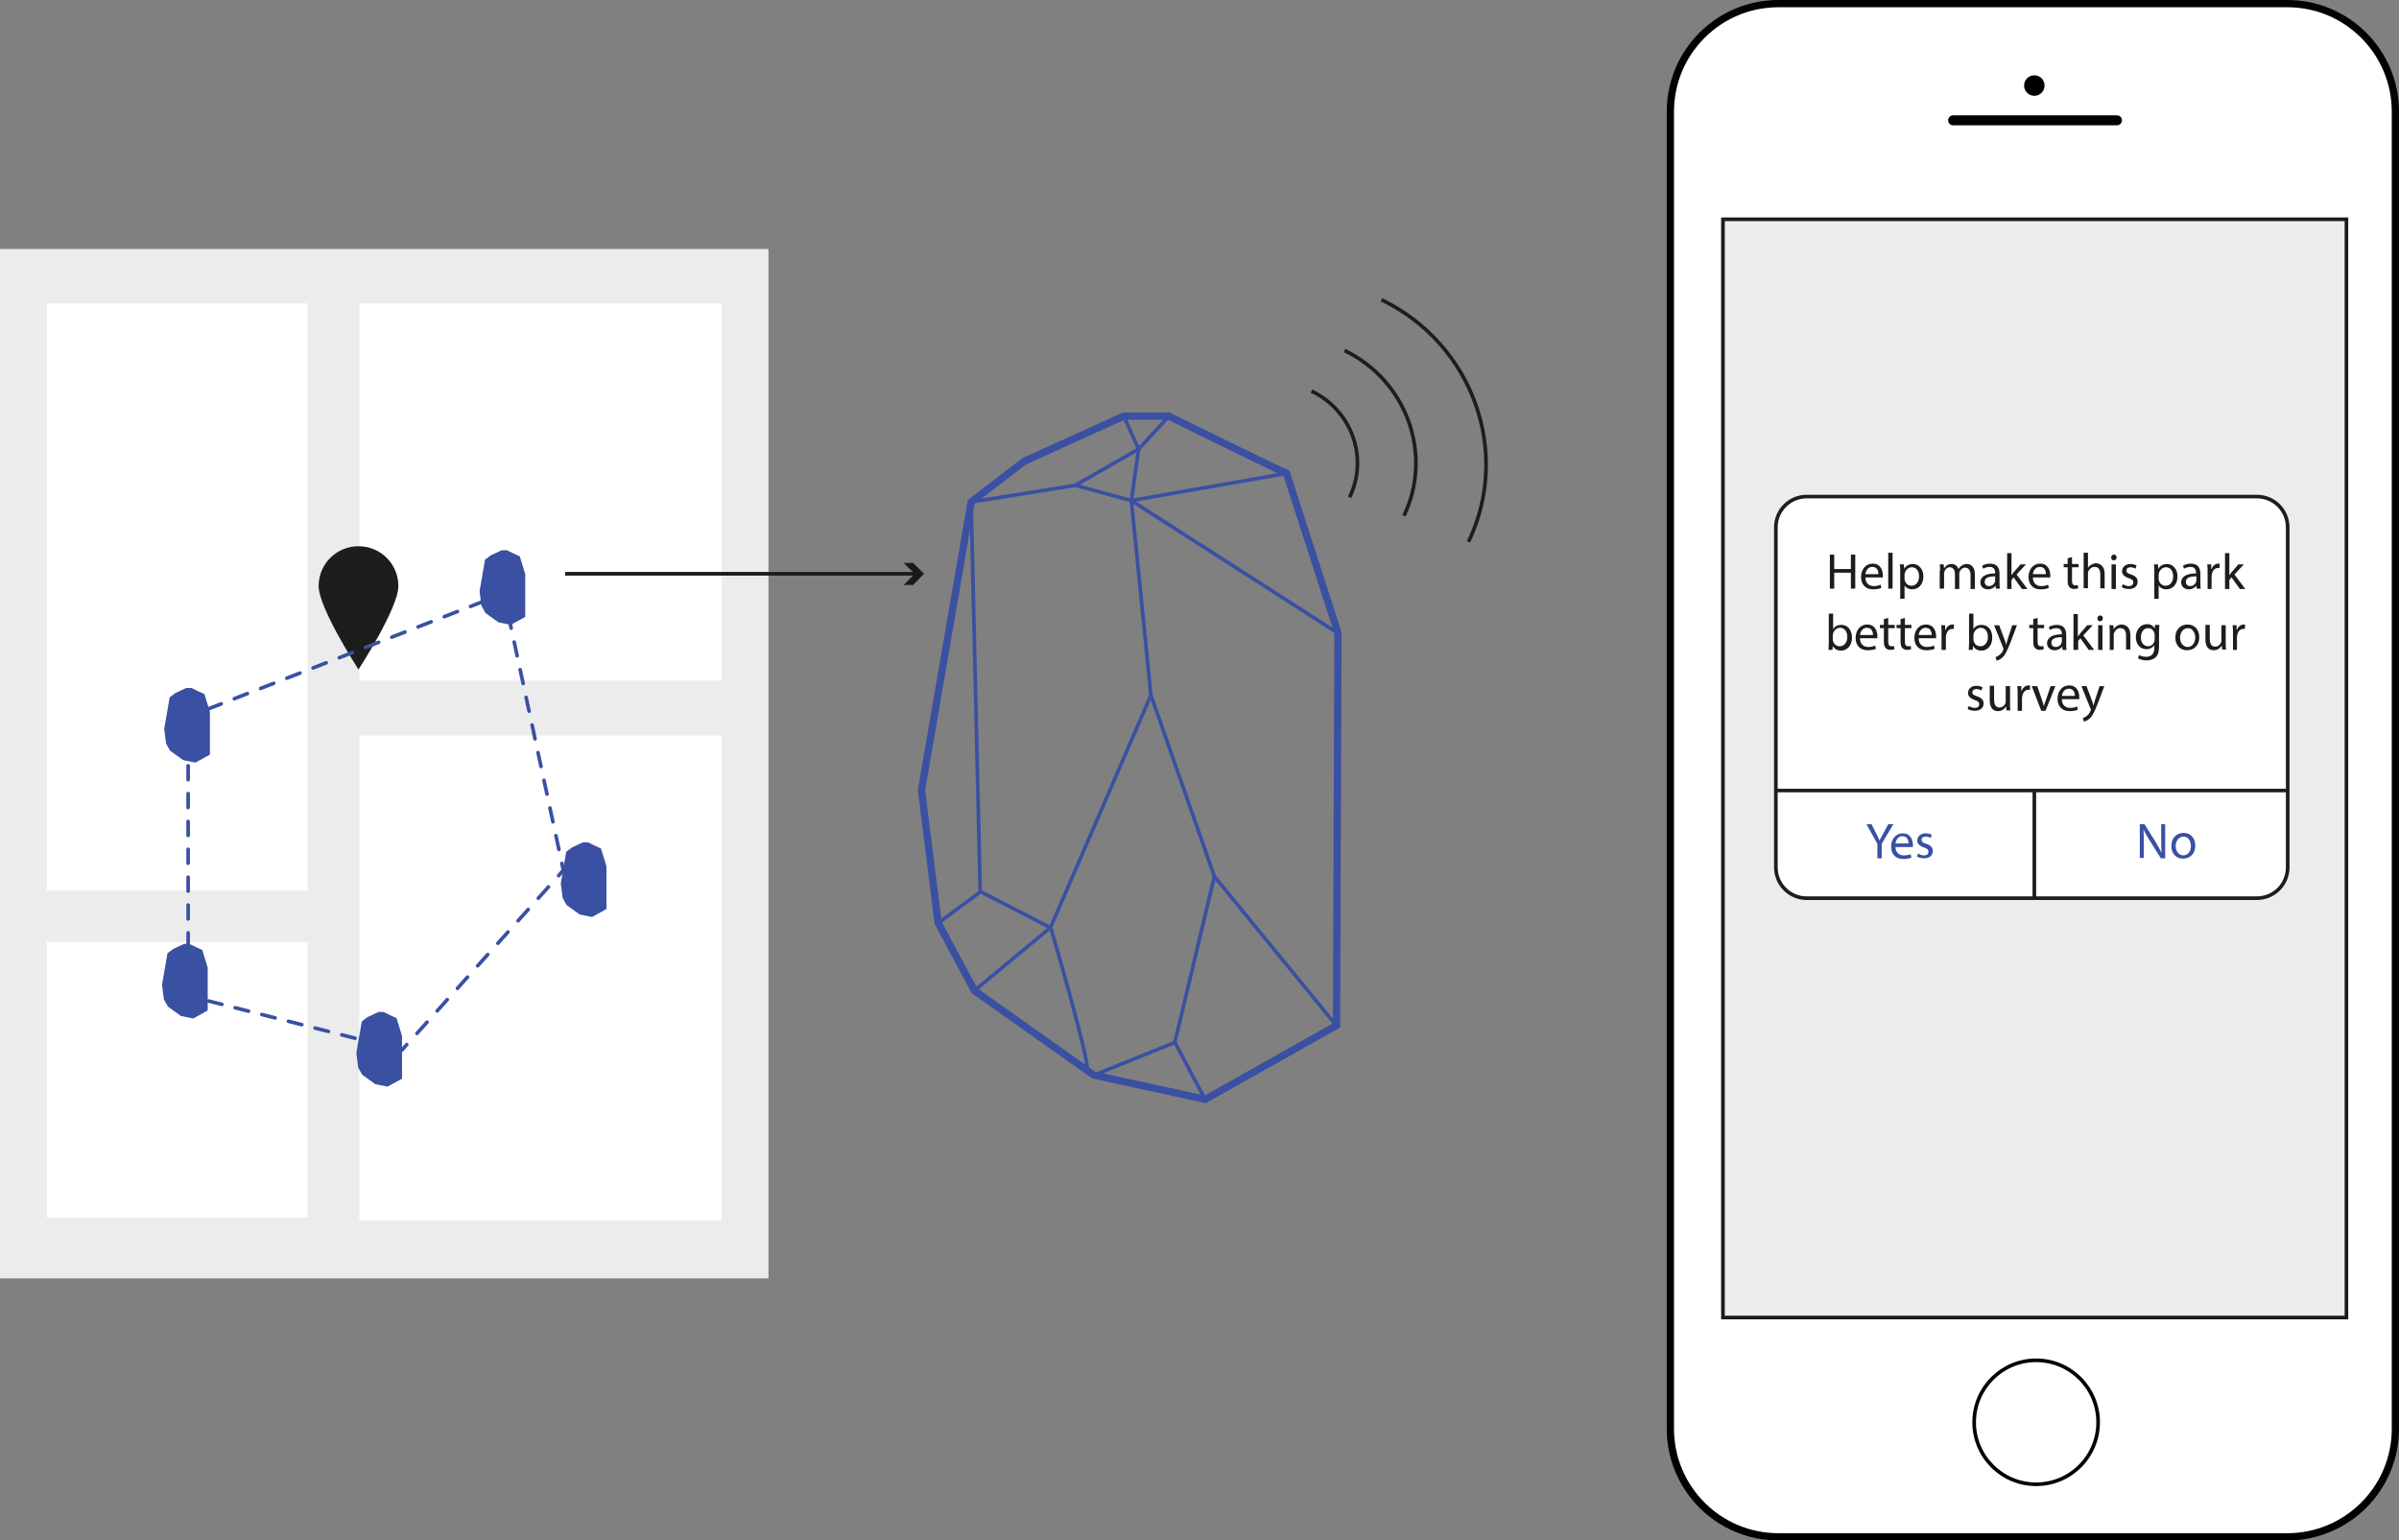 <?xml version="1.0" encoding="utf-8"?>
<!-- Generator: Adobe Illustrator 19.1.0, SVG Export Plug-In . SVG Version: 6.00 Build 0)  -->
<svg version="1.1" id="Layer_1" xmlns="http://www.w3.org/2000/svg" xmlns:xlink="http://www.w3.org/1999/xlink" x="0px" y="0px"
	 viewBox="0 0 661.8 425" style="enable-background:new 0 0 661.8 425;" xml:space="preserve">
<rect x="0" y="0" width="661.8" height="425" fill="#808080" stroke="none"/>
<style type="text/css">
	.st0{fill:#ECECEC;}
	.st1{fill:#FFFFFF;}
	.st2{fill:#FFFFFF;stroke:#010101;stroke-width:2;stroke-miterlimit:10;}
	.st3{fill:#ECECEC;stroke:#1A1A1A;stroke-miterlimit:10;}
	.st4{fill:#FFFFFF;stroke:#010101;stroke-miterlimit:10;}
	.st5{fill:#010101;stroke:#FFFFFF;stroke-width:0.746;stroke-miterlimit:10;}
	.st6{fill:#010101;stroke:#FFFFFF;stroke-width:0.853;stroke-miterlimit:10;}
	.st7{fill:none;stroke:#1D1D1B;stroke-miterlimit:10;}
	.st8{fill:none;}
	.st9{fill:#1D1D1B;}
	.st10{fill:none;stroke:#1D1D1B;stroke-width:0.982;stroke-miterlimit:10;}
	.st11{fill:#3A50A2;}
	.st12{fill:none;stroke:#3A50A2;stroke-width:2;stroke-miterlimit:10;}
	.st13{fill:none;stroke:#3A50A2;stroke-miterlimit:10;}
	.st14{fill:none;stroke:#3A50A2;stroke-linecap:round;stroke-linejoin:round;}
	.st15{fill:none;stroke:#3A50A2;stroke-linecap:round;stroke-linejoin:round;stroke-dasharray:3.903,3.903;}
	.st16{fill:none;stroke:#3A50A2;stroke-linecap:round;stroke-linejoin:round;stroke-dasharray:4.178,4.178;}
	.st17{fill:none;stroke:#3A50A2;stroke-linecap:round;stroke-linejoin:round;stroke-dasharray:3.791,3.791;}
	.st18{fill:none;stroke:#3A50A2;stroke-linecap:round;stroke-linejoin:round;stroke-dasharray:3.842,3.842;}
	.st19{fill:none;stroke:#3A50A2;stroke-linecap:round;stroke-linejoin:round;stroke-dasharray:3.887,3.887;}
	.st20{fill:none;stroke:#1A1A1A;stroke-miterlimit:10;}
	.st21{fill:#1A1A1A;}
</style>
<rect x="0" y="68.7" class="st0" width="212" height="284"/>
<rect x="12.9" y="259.9" class="st1" width="72" height="76"/>
<g>
	<rect x="12.9" y="83.7" class="st1" width="72" height="162"/>
	<g>
		<rect x="99.1" y="83.7" class="st1" width="100" height="104.1"/>
		<rect x="99.1" y="202.9" class="st1" width="100" height="133.8"/>
	</g>
</g>
<path class="st2" d="M660.8,394.2c0,16.5-13.4,29.8-29.8,29.8H490.6c-16.5,0-29.8-13.4-29.8-29.8V30.8c0-16.5,13.4-29.8,29.8-29.8
	H631c16.5,0,29.8,13.4,29.8,29.8V394.2z"/>
<rect x="475.3" y="60.5" class="st3" width="172" height="303"/>
<g>
	<circle class="st4" cx="561.7" cy="392.4" r="17.1"/>
</g>
<circle class="st5" cx="561.2" cy="23.6" r="3.2"/>
<path class="st6" d="M584,35h-45.2c-1,0-1.8-0.8-1.8-1.8l0,0c0-1,0.8-1.8,1.8-1.8H584c1,0,1.8,0.8,1.8,1.8l0,0
	C585.8,34.2,585,35,584,35z"/>
<g>
	<path class="st1" d="M631.1,239.3c0,4.7-3.8,8.5-8.5,8.5H498.4c-4.7,0-8.5-3.8-8.5-8.5v-93.8c0-4.7,3.8-8.5,8.5-8.5h124.2
		c4.7,0,8.5,3.8,8.5,8.5V239.3z"/>
	<path class="st7" d="M631.1,239.3c0,4.7-3.8,8.5-8.5,8.5H498.4c-4.7,0-8.5-3.8-8.5-8.5v-93.8c0-4.7,3.8-8.5,8.5-8.5h124.2
		c4.7,0,8.5,3.8,8.5,8.5V239.3z"/>
</g>
<g>
	<rect x="502" y="152.5" class="st8" width="118.9" height="53.2"/>
	<path class="st9" d="M506,153v4h4.6v-4h1.2v9.4h-1.2V158H506v4.4h-1.2V153H506z"/>
	<path class="st9" d="M514.6,159.3c0,1.7,1.1,2.4,2.3,2.4c0.9,0,1.4-0.2,1.9-0.4l0.2,0.9c-0.4,0.2-1.2,0.4-2.3,0.4
		c-2.1,0-3.3-1.4-3.3-3.4s1.2-3.7,3.2-3.7c2.2,0,2.8,1.9,2.8,3.2c0,0.3,0,0.4,0,0.6H514.6z M518.2,158.4c0-0.8-0.3-2-1.7-2
		c-1.2,0-1.8,1.1-1.9,2H518.2z"/>
	<path class="st9" d="M520.9,152.5h1.2v9.9h-1.2V152.5z"/>
	<path class="st9" d="M524.2,157.9c0-0.9,0-1.6-0.1-2.2h1.1l0.1,1.2h0c0.5-0.8,1.3-1.3,2.4-1.3c1.6,0,2.9,1.4,2.9,3.4
		c0,2.4-1.5,3.6-3.1,3.6c-0.9,0-1.7-0.4-2.1-1.1h0v3.7h-1.2V157.9z M525.4,159.7c0,0.2,0,0.4,0.1,0.5c0.2,0.9,1,1.4,1.8,1.4
		c1.3,0,2.1-1.1,2.1-2.6c0-1.4-0.7-2.5-2-2.5c-0.8,0-1.6,0.6-1.9,1.5c0,0.2-0.1,0.3-0.1,0.5V159.7z"/>
	<path class="st9" d="M535.2,157.5c0-0.7,0-1.3-0.1-1.8h1.1l0.1,1.1h0c0.4-0.6,1-1.2,2.1-1.2c0.9,0,1.6,0.6,1.9,1.4h0
		c0.2-0.4,0.5-0.7,0.8-0.9c0.4-0.3,0.9-0.5,1.5-0.5c0.9,0,2.2,0.6,2.2,2.9v4h-1.2v-3.8c0-1.3-0.5-2.1-1.5-2.1
		c-0.7,0-1.2,0.5-1.5,1.1c-0.1,0.2-0.1,0.4-0.1,0.6v4.2h-1.2v-4.1c0-1.1-0.5-1.9-1.4-1.9c-0.8,0-1.3,0.6-1.5,1.2
		c-0.1,0.2-0.1,0.4-0.1,0.6v4.1h-1.2V157.5z"/>
	<path class="st9" d="M550.6,162.5l-0.1-0.9h0c-0.4,0.5-1.1,1-2.1,1c-1.4,0-2.1-1-2.1-1.9c0-1.6,1.5-2.5,4.1-2.5V158
		c0-0.6-0.2-1.6-1.5-1.6c-0.6,0-1.3,0.2-1.8,0.5l-0.3-0.8c0.6-0.4,1.4-0.6,2.2-0.6c2.1,0,2.6,1.4,2.6,2.8v2.5c0,0.6,0,1.2,0.1,1.6
		H550.6z M550.4,159c-1.3,0-2.9,0.2-2.9,1.5c0,0.8,0.5,1.2,1.2,1.2c0.9,0,1.4-0.6,1.6-1.1c0-0.1,0.1-0.3,0.1-0.4V159z"/>
	<path class="st9" d="M554.8,158.8L554.8,158.8c0.2-0.2,0.4-0.5,0.6-0.8l2-2.3h1.5l-2.6,2.8l3,4h-1.5l-2.3-3.2l-0.6,0.7v2.5h-1.2
		v-9.9h1.2V158.8z"/>
	<path class="st9" d="M560.8,159.3c0,1.7,1.1,2.4,2.3,2.4c0.9,0,1.4-0.2,1.9-0.4l0.2,0.9c-0.4,0.2-1.2,0.4-2.3,0.4
		c-2.1,0-3.3-1.4-3.3-3.4s1.2-3.7,3.2-3.7c2.2,0,2.8,1.9,2.8,3.2c0,0.3,0,0.4,0,0.6H560.8z M564.4,158.4c0-0.8-0.3-2-1.7-2
		c-1.2,0-1.8,1.1-1.9,2H564.4z"/>
	<path class="st9" d="M571.6,153.7v1.9h1.8v0.9h-1.8v3.7c0,0.8,0.2,1.3,0.9,1.3c0.3,0,0.6,0,0.7-0.1l0.1,0.9
		c-0.2,0.1-0.6,0.2-1.1,0.2c-0.6,0-1-0.2-1.3-0.5c-0.4-0.4-0.5-1-0.5-1.8v-3.7h-1.1v-0.9h1.1v-1.6L571.6,153.7z"/>
	<path class="st9" d="M574.8,152.5h1.2v4.2h0c0.2-0.4,0.5-0.7,0.9-0.9c0.4-0.2,0.8-0.4,1.3-0.4c0.9,0,2.4,0.6,2.4,2.9v4h-1.2v-3.9
		c0-1.1-0.4-2-1.6-2c-0.8,0-1.4,0.6-1.7,1.2c-0.1,0.2-0.1,0.4-0.1,0.6v4.1h-1.2V152.5z"/>
	<path class="st9" d="M583.9,153.8c0,0.4-0.3,0.8-0.8,0.8c-0.4,0-0.7-0.3-0.7-0.8c0-0.4,0.3-0.8,0.8-0.8
		C583.6,153,583.9,153.3,583.9,153.8z M582.5,162.5v-6.8h1.2v6.8H582.5z"/>
	<path class="st9" d="M585.6,161.2c0.4,0.2,1,0.5,1.6,0.5c0.9,0,1.3-0.4,1.3-1c0-0.6-0.3-0.9-1.3-1.2c-1.2-0.4-1.8-1.1-1.8-1.9
		c0-1.1,0.9-2,2.3-2c0.7,0,1.3,0.2,1.7,0.4l-0.3,0.9c-0.3-0.2-0.8-0.4-1.4-0.4c-0.7,0-1.1,0.4-1.1,0.9c0,0.6,0.4,0.8,1.3,1.1
		c1.2,0.4,1.8,1,1.8,2c0,1.2-0.9,2-2.5,2c-0.7,0-1.4-0.2-1.9-0.5L585.6,161.2z"/>
	<path class="st9" d="M594.3,157.9c0-0.9,0-1.6-0.1-2.2h1.1l0.1,1.2h0c0.5-0.8,1.3-1.3,2.4-1.3c1.6,0,2.9,1.4,2.9,3.4
		c0,2.4-1.5,3.6-3.1,3.6c-0.9,0-1.7-0.4-2.1-1.1h0v3.7h-1.2V157.9z M595.5,159.7c0,0.2,0,0.4,0.1,0.5c0.2,0.9,1,1.4,1.8,1.4
		c1.3,0,2.1-1.1,2.1-2.6c0-1.4-0.7-2.5-2-2.5c-0.8,0-1.6,0.6-1.9,1.5c0,0.2-0.1,0.3-0.1,0.5V159.7z"/>
	<path class="st9" d="M606,162.5l-0.1-0.9h0c-0.4,0.5-1.1,1-2.1,1c-1.4,0-2.1-1-2.1-1.9c0-1.6,1.5-2.5,4.1-2.5V158
		c0-0.6-0.2-1.6-1.5-1.6c-0.6,0-1.3,0.2-1.8,0.5l-0.3-0.8c0.6-0.4,1.4-0.6,2.2-0.6c2.1,0,2.6,1.4,2.6,2.8v2.5c0,0.6,0,1.2,0.1,1.6
		H606z M605.9,159c-1.3,0-2.9,0.2-2.9,1.5c0,0.8,0.5,1.2,1.2,1.2c0.9,0,1.4-0.6,1.6-1.1c0-0.1,0.1-0.3,0.1-0.4V159z"/>
	<path class="st9" d="M609,157.8c0-0.8,0-1.5-0.1-2.1h1.1l0,1.3h0.1c0.3-0.9,1-1.5,1.9-1.5c0.1,0,0.2,0,0.3,0v1.2
		c-0.1,0-0.3,0-0.4,0c-0.9,0-1.5,0.7-1.7,1.6c0,0.2-0.1,0.4-0.1,0.6v3.6H609V157.8z"/>
	<path class="st9" d="M614.9,158.8L614.9,158.8c0.2-0.2,0.4-0.5,0.6-0.8l2-2.3h1.5l-2.6,2.8l3,4h-1.5l-2.3-3.2l-0.6,0.7v2.5h-1.2
		v-9.9h1.2V158.8z"/>
	<path class="st9" d="M504.4,179.3c0-0.5,0.1-1.1,0.1-1.8v-8.2h1.2v4.3h0c0.4-0.8,1.2-1.2,2.3-1.2c1.7,0,2.9,1.4,2.9,3.5
		c0,2.4-1.5,3.6-3,3.6c-1,0-1.8-0.4-2.3-1.3h0l-0.1,1.1H504.4z M505.6,176.5c0,0.2,0,0.3,0.1,0.4c0.2,0.9,1,1.4,1.8,1.4
		c1.3,0,2.1-1.1,2.1-2.6c0-1.4-0.7-2.5-2-2.5c-0.8,0-1.6,0.6-1.9,1.5c0,0.1-0.1,0.3-0.1,0.5V176.5z"/>
	<path class="st9" d="M513.1,176.1c0,1.7,1.1,2.4,2.3,2.4c0.9,0,1.4-0.2,1.9-0.4l0.2,0.9c-0.4,0.2-1.2,0.4-2.3,0.4
		c-2.1,0-3.3-1.4-3.3-3.4s1.2-3.7,3.2-3.7c2.2,0,2.8,1.9,2.8,3.2c0,0.3,0,0.4,0,0.6H513.1z M516.7,175.2c0-0.8-0.3-2-1.7-2
		c-1.2,0-1.8,1.1-1.9,2H516.7z"/>
	<path class="st9" d="M520.9,170.5v1.9h1.8v0.9h-1.8v3.7c0,0.8,0.2,1.3,0.9,1.3c0.3,0,0.6,0,0.7-0.1l0.1,0.9
		c-0.2,0.1-0.6,0.2-1.1,0.2c-0.6,0-1-0.2-1.3-0.5c-0.4-0.4-0.5-1-0.5-1.8v-3.7h-1.1v-0.9h1.1v-1.6L520.9,170.5z"/>
	<path class="st9" d="M525.5,170.5v1.9h1.8v0.9h-1.8v3.7c0,0.8,0.2,1.3,0.9,1.3c0.3,0,0.6,0,0.7-0.1l0.1,0.9
		c-0.2,0.1-0.6,0.2-1.1,0.2c-0.6,0-1-0.2-1.3-0.5c-0.4-0.4-0.5-1-0.5-1.8v-3.7h-1.1v-0.9h1.1v-1.6L525.5,170.5z"/>
	<path class="st9" d="M529.3,176.1c0,1.7,1.1,2.4,2.3,2.4c0.9,0,1.4-0.2,1.9-0.4l0.2,0.9c-0.4,0.2-1.2,0.4-2.3,0.4
		c-2.1,0-3.3-1.4-3.3-3.4s1.2-3.7,3.2-3.7c2.2,0,2.8,1.9,2.8,3.2c0,0.3,0,0.4,0,0.6H529.3z M532.9,175.2c0-0.8-0.3-2-1.7-2
		c-1.2,0-1.8,1.1-1.9,2H532.9z"/>
	<path class="st9" d="M535.6,174.6c0-0.8,0-1.5-0.1-2.1h1.1l0,1.3h0.1c0.3-0.9,1.1-1.5,1.9-1.5c0.1,0,0.2,0,0.4,0v1.2
		c-0.1,0-0.3,0-0.4,0c-0.9,0-1.5,0.7-1.7,1.6c0,0.2-0.1,0.4-0.1,0.6v3.6h-1.2V174.6z"/>
	<path class="st9" d="M543.1,179.3c0-0.5,0.1-1.1,0.1-1.8v-8.2h1.2v4.3h0c0.4-0.8,1.2-1.2,2.3-1.2c1.7,0,2.9,1.4,2.9,3.5
		c0,2.4-1.5,3.6-3,3.6c-1,0-1.8-0.4-2.3-1.3h0l-0.1,1.1H543.1z M544.4,176.5c0,0.2,0,0.3,0.1,0.4c0.2,0.9,1,1.4,1.8,1.4
		c1.3,0,2.1-1.1,2.1-2.6c0-1.4-0.7-2.5-2-2.5c-0.8,0-1.6,0.6-1.9,1.5c0,0.1-0.1,0.3-0.1,0.5V176.5z"/>
	<path class="st9" d="M551.5,172.5l1.5,4c0.2,0.4,0.3,1,0.4,1.4h0c0.1-0.4,0.3-0.9,0.4-1.4l1.3-4h1.3l-1.8,4.8
		c-0.9,2.3-1.5,3.5-2.3,4.2c-0.6,0.5-1.2,0.7-1.5,0.8l-0.3-1c0.3-0.1,0.7-0.3,1.1-0.6c0.3-0.3,0.8-0.7,1-1.4
		c0.1-0.1,0.1-0.2,0.1-0.3c0-0.1,0-0.2-0.1-0.3l-2.5-6.2H551.5z"/>
	<path class="st9" d="M562.1,170.5v1.9h1.8v0.9h-1.8v3.7c0,0.8,0.2,1.3,0.9,1.3c0.3,0,0.6,0,0.7-0.1l0.1,0.9
		c-0.2,0.1-0.6,0.2-1.1,0.2c-0.6,0-1-0.2-1.3-0.5c-0.4-0.4-0.5-1-0.5-1.8v-3.7h-1.1v-0.9h1.1v-1.6L562.1,170.5z"/>
	<path class="st9" d="M569,179.3l-0.1-0.9h0c-0.4,0.5-1.1,1-2.1,1c-1.4,0-2.1-1-2.1-1.9c0-1.6,1.5-2.5,4.1-2.5v-0.1
		c0-0.6-0.2-1.6-1.5-1.6c-0.6,0-1.3,0.2-1.8,0.5l-0.3-0.8c0.6-0.4,1.4-0.6,2.2-0.6c2.1,0,2.6,1.4,2.6,2.8v2.5c0,0.6,0,1.2,0.1,1.6
		H569z M568.8,175.8c-1.3,0-2.9,0.2-2.9,1.5c0,0.8,0.5,1.2,1.2,1.2c0.9,0,1.4-0.6,1.6-1.1c0-0.1,0.1-0.3,0.1-0.4V175.8z"/>
	<path class="st9" d="M573.2,175.6L573.2,175.6c0.2-0.2,0.4-0.5,0.6-0.8l2-2.3h1.5l-2.6,2.8l3,4h-1.5l-2.3-3.2l-0.6,0.7v2.5H572
		v-9.9h1.2V175.6z"/>
	<path class="st9" d="M580.1,170.6c0,0.4-0.3,0.8-0.8,0.8c-0.4,0-0.7-0.3-0.7-0.8c0-0.4,0.3-0.8,0.8-0.8
		C579.8,169.8,580.1,170.1,580.1,170.6z M578.8,179.3v-6.8h1.2v6.8H578.8z"/>
	<path class="st9" d="M582,174.3c0-0.7,0-1.3-0.1-1.8h1.1l0.1,1.1h0c0.3-0.6,1.1-1.3,2.2-1.3c0.9,0,2.4,0.6,2.4,2.9v4h-1.2v-3.9
		c0-1.1-0.4-2-1.6-2c-0.8,0-1.4,0.6-1.7,1.3c-0.1,0.2-0.1,0.4-0.1,0.6v4.1H582V174.3z"/>
	<path class="st9" d="M595.7,172.5c0,0.5-0.1,1-0.1,1.9v3.9c0,1.6-0.3,2.5-1,3.1c-0.7,0.6-1.6,0.8-2.5,0.8c-0.8,0-1.7-0.2-2.3-0.6
		l0.3-0.9c0.4,0.3,1.1,0.5,2,0.5c1.3,0,2.2-0.7,2.2-2.4v-0.8h0c-0.4,0.6-1.1,1.1-2.2,1.1c-1.7,0-2.9-1.4-2.9-3.3
		c0-2.3,1.5-3.6,3.1-3.6c1.2,0,1.8,0.6,2.1,1.2h0l0.1-1H595.7z M594.4,175.2c0-0.2,0-0.4-0.1-0.6c-0.2-0.7-0.8-1.3-1.7-1.3
		c-1.2,0-2,1-2,2.6c0,1.3,0.7,2.4,2,2.4c0.8,0,1.4-0.5,1.7-1.3c0.1-0.2,0.1-0.4,0.1-0.7V175.2z"/>
	<path class="st9" d="M606.7,175.8c0,2.5-1.7,3.6-3.4,3.6c-1.8,0-3.2-1.3-3.2-3.5c0-2.3,1.5-3.6,3.4-3.6
		C605.4,172.3,606.7,173.7,606.7,175.8z M601.4,175.9c0,1.5,0.9,2.6,2.1,2.6c1.2,0,2.1-1.1,2.1-2.6c0-1.1-0.6-2.6-2-2.6
		S601.4,174.6,601.4,175.9z"/>
	<path class="st9" d="M614,177.4c0,0.7,0,1.3,0.1,1.8h-1.1l-0.1-1.1h0c-0.3,0.5-1,1.3-2.2,1.3c-1.1,0-2.3-0.6-2.3-3v-4h1.2v3.8
		c0,1.3,0.4,2.2,1.5,2.2c0.8,0,1.4-0.6,1.6-1.1c0.1-0.2,0.1-0.4,0.1-0.6v-4.2h1.2V177.4z"/>
	<path class="st9" d="M616,174.6c0-0.8,0-1.5-0.1-2.1h1.1l0,1.3h0.1c0.3-0.9,1-1.5,1.9-1.5c0.1,0,0.2,0,0.3,0v1.2
		c-0.1,0-0.3,0-0.4,0c-0.9,0-1.5,0.7-1.7,1.6c0,0.2-0.1,0.4-0.1,0.6v3.6H616V174.6z"/>
	<path class="st9" d="M543.1,194.8c0.4,0.2,1,0.5,1.6,0.5c0.9,0,1.3-0.4,1.3-1c0-0.6-0.4-0.9-1.3-1.2c-1.2-0.4-1.8-1.1-1.8-1.9
		c0-1.1,0.9-2,2.3-2c0.7,0,1.3,0.2,1.7,0.4l-0.3,0.9c-0.3-0.2-0.8-0.4-1.4-0.4c-0.7,0-1.1,0.4-1.1,0.9c0,0.6,0.4,0.8,1.3,1.1
		c1.2,0.4,1.8,1,1.8,2c0,1.2-0.9,2-2.5,2c-0.7,0-1.4-0.2-1.9-0.5L543.1,194.8z"/>
	<path class="st9" d="M554.5,194.2c0,0.7,0,1.3,0.1,1.8h-1.1l-0.1-1.1h0c-0.3,0.5-1,1.3-2.2,1.3c-1.1,0-2.3-0.6-2.3-3v-4h1.2v3.8
		c0,1.3,0.4,2.2,1.5,2.2c0.8,0,1.4-0.6,1.6-1.1c0.1-0.2,0.1-0.4,0.1-0.6v-4.2h1.2V194.2z"/>
	<path class="st9" d="M556.6,191.4c0-0.8,0-1.5-0.1-2.1h1.1l0,1.3h0.1c0.3-0.9,1.1-1.5,1.9-1.5c0.1,0,0.2,0,0.4,0v1.2
		c-0.1,0-0.3,0-0.4,0c-0.9,0-1.5,0.7-1.7,1.6c0,0.2-0.1,0.4-0.1,0.6v3.6h-1.2V191.4z"/>
	<path class="st9" d="M562,189.3l1.3,3.8c0.2,0.6,0.4,1.2,0.5,1.7h0c0.2-0.6,0.4-1.1,0.6-1.7l1.3-3.8h1.3l-2.7,6.8h-1.2l-2.6-6.8
		H562z"/>
	<path class="st9" d="M568.8,192.9c0,1.7,1.1,2.4,2.3,2.4c0.9,0,1.4-0.2,1.9-0.4l0.2,0.9c-0.4,0.2-1.2,0.4-2.3,0.4
		c-2.1,0-3.3-1.4-3.3-3.4c0-2,1.2-3.7,3.2-3.7c2.2,0,2.8,1.9,2.8,3.2c0,0.3,0,0.4,0,0.6H568.8z M572.4,192c0-0.8-0.3-2-1.7-2
		c-1.2,0-1.8,1.1-1.9,2H572.4z"/>
	<path class="st9" d="M575.6,189.3l1.5,4c0.2,0.4,0.3,1,0.4,1.4h0c0.1-0.4,0.3-0.9,0.4-1.4l1.3-4h1.3l-1.8,4.8
		c-0.9,2.3-1.5,3.5-2.3,4.2c-0.6,0.5-1.2,0.7-1.5,0.8l-0.3-1c0.3-0.1,0.7-0.3,1.1-0.6c0.3-0.3,0.8-0.7,1-1.4
		c0.1-0.1,0.1-0.2,0.1-0.3c0-0.1,0-0.2-0.1-0.3l-2.5-6.2H575.6z"/>
</g>
<line class="st10" x1="489.9" y1="218.1" x2="631.4" y2="218.1"/>
<line class="st7" x1="561.2" y1="218.3" x2="561.2" y2="248"/>
<g>
	<rect x="487.7" y="226.8" class="st8" width="73" height="16.4"/>
	<path class="st11" d="M517.9,236.8v-4l-3-5.4h1.4l1.3,2.6c0.4,0.7,0.6,1.3,0.9,1.9h0c0.3-0.6,0.6-1.2,1-1.9l1.4-2.6h1.4l-3.2,5.4v4
		H517.9z"/>
	<path class="st11" d="M522.9,233.6c0,1.7,1.1,2.4,2.3,2.4c0.9,0,1.4-0.2,1.9-0.3l0.2,0.9c-0.4,0.2-1.2,0.4-2.3,0.4
		c-2.1,0-3.3-1.4-3.3-3.4s1.2-3.7,3.2-3.7c2.2,0,2.8,1.9,2.8,3.2c0,0.3,0,0.4,0,0.6H522.9z M526.5,232.7c0-0.8-0.3-2-1.7-2
		c-1.2,0-1.8,1.1-1.9,2H526.5z"/>
	<path class="st11" d="M529.1,235.5c0.4,0.2,1,0.5,1.6,0.5c0.9,0,1.3-0.4,1.3-1c0-0.6-0.3-0.9-1.3-1.2c-1.2-0.4-1.8-1.1-1.8-1.9
		c0-1.1,0.9-2,2.3-2c0.7,0,1.3,0.2,1.7,0.4l-0.3,0.9c-0.3-0.2-0.8-0.4-1.4-0.4c-0.7,0-1.1,0.4-1.1,0.9c0,0.6,0.4,0.8,1.3,1.1
		c1.2,0.4,1.8,1,1.8,2c0,1.2-0.9,2-2.5,2c-0.7,0-1.4-0.2-1.9-0.5L529.1,235.5z"/>
</g>
<g>
	<rect x="561.2" y="226.8" class="st8" width="73" height="16.4"/>
	<path class="st11" d="M590.3,236.8v-9.4h1.3l3,4.8c0.7,1.1,1.2,2.1,1.7,3.1l0,0c-0.1-1.3-0.1-2.4-0.1-3.9v-4h1.1v9.4h-1.2l-3-4.8
		c-0.7-1.1-1.3-2.1-1.8-3.2l0,0c0.1,1.2,0.1,2.3,0.1,3.9v4H590.3z"/>
	<path class="st11" d="M605.6,233.3c0,2.5-1.7,3.6-3.4,3.6c-1.8,0-3.2-1.3-3.2-3.5c0-2.3,1.5-3.6,3.4-3.6
		C604.3,229.8,605.6,231.2,605.6,233.3z M600.2,233.4c0,1.5,0.9,2.6,2.1,2.6c1.2,0,2.1-1.1,2.1-2.6c0-1.1-0.6-2.6-2-2.6
		S600.2,232.1,600.2,233.4z"/>
</g>
<path class="st12" d="M354.9,130.6c-1.2-0.4-32.5-15.8-32.5-15.8H310l-27.5,12.5l-14.6,11.2L254.2,218l4.6,36.6l10,18.7l32.9,23.3
	l30.8,6.7l36.2-20.4l0.4-108.3L354.9,130.6z"/>
<path class="st11" d="M56.4,191.5c-0.1,0-3.6-1.7-3.6-1.7h-1.4l-3,1.4l-1.6,1.2l-1.5,8.7l0.5,4l1.1,2l3.6,2.6l3.4,0.7l4-2.2l0-11.8
	L56.4,191.5z"/>
<path class="st11" d="M143.4,153.5c-0.1,0-3.6-1.7-3.6-1.7h-1.4l-3,1.4l-1.6,1.2l-1.5,8.7l0.5,4l1.1,2l3.6,2.6l3.4,0.7l4-2.2l0-11.8
	L143.4,153.5z"/>
<path class="st11" d="M109.4,280.9c-0.1,0-3.6-1.7-3.6-1.7h-1.4l-3,1.4l-1.6,1.2l-1.5,8.7l0.5,4l1.1,2l3.6,2.6l3.4,0.7l4-2.2l0-11.8
	L109.4,280.9z"/>
<path class="st11" d="M55.8,262.1c-0.1,0-3.6-1.7-3.6-1.7h-1.4l-3,1.4l-1.6,1.2l-1.5,8.7l0.5,4l1.1,2l3.6,2.6l3.4,0.7l4-2.2l0-11.8
	L55.8,262.1z"/>
<path class="st11" d="M165.8,234.1c-0.1,0-3.6-1.7-3.6-1.7h-1.4l-3,1.4l-1.6,1.2l-1.5,8.7l0.5,4l1.1,2l3.6,2.6l3.4,0.7l4-2.2l0-11.8
	L165.8,234.1z"/>
<polyline class="st13" points="310,114.8 314.1,123.9 296.6,133.9 267.9,138.5 270.4,245.9 "/>
<path class="st13" d="M258.8,254.7l11.7-8.7l19.4,10c0,0,11.9,40.8,9.8,39.2"/>
<polyline class="st13" points="268.7,273.4 289.8,255.9 317.5,191.8 312.1,138.1 296.6,133.9 "/>
<polyline class="st13" points="368.7,283 335,241.8 317.5,191.8 "/>
<polyline class="st13" points="301.6,296.7 324.1,287.6 332.5,303.4 "/>
<line class="st13" x1="335" y1="241.8" x2="324.1" y2="287.6"/>
<line class="st13" x1="312.1" y1="138.1" x2="369.1" y2="174.7"/>
<polyline class="st13" points="322.5,114.8 314.1,123.9 312.1,138.1 354.9,130.6 "/>
<g>
	<path class="st7" d="M361.8,107.9c11.1,5.3,15.8,18.4,10.5,29.3"/>
	<path class="st7" d="M370.9,96.7c17.2,8.3,24.5,28.7,16.4,45.6"/>
	<path class="st7" d="M381.1,82.7c25.2,12.2,35.9,42,24,66.8"/>
</g>
<path class="st9" d="M109.9,161.7c0,6.1-11,23-11,23s-11-16.9-11-23s4.9-11,11-11C105,150.7,109.9,155.6,109.9,161.7z"/>
<g>
	<g>
		<polyline class="st14" points="137.1,164.4 138.9,163.7 139.3,165.7 		"/>
		<line class="st15" x1="140.2" y1="169.5" x2="154.6" y2="236.3"/>
		<polyline class="st14" points="155,238.2 155.4,240.1 154.1,241.6 		"/>
		<line class="st16" x1="151.3" y1="244.7" x2="113.6" y2="286.7"/>
		<polyline class="st14" points="112.2,288.2 110.9,289.7 109,289.2 		"/>
		<line class="st17" x1="105.3" y1="288.3" x2="55.7" y2="275.7"/>
		<polyline class="st14" points="53.9,275.2 51.9,274.7 51.9,272.7 		"/>
		<line class="st18" x1="51.9" y1="268.9" x2="51.9" y2="201.6"/>
		<polyline class="st14" points="51.9,199.7 51.9,197.7 53.8,197 		"/>
		<line class="st19" x1="57.4" y1="195.6" x2="135.2" y2="165.2"/>
	</g>
</g>
<g>
	<line class="st0" x1="155.9" y1="158.3" x2="254.9" y2="158.3"/>
	<g>
		<line class="st20" x1="155.9" y1="158.3" x2="252.9" y2="158.3"/>
		<g>
			<polygon class="st21" points="249.3,161.4 252.3,158.3 249.3,155.3 251.9,155.3 254.9,158.3 251.9,161.4 			"/>
		</g>
	</g>
</g>
<g>
</g>
<g>
</g>
<g>
</g>
<g>
</g>
<g>
</g>
<g>
</g>
<g>
</g>
</svg>
